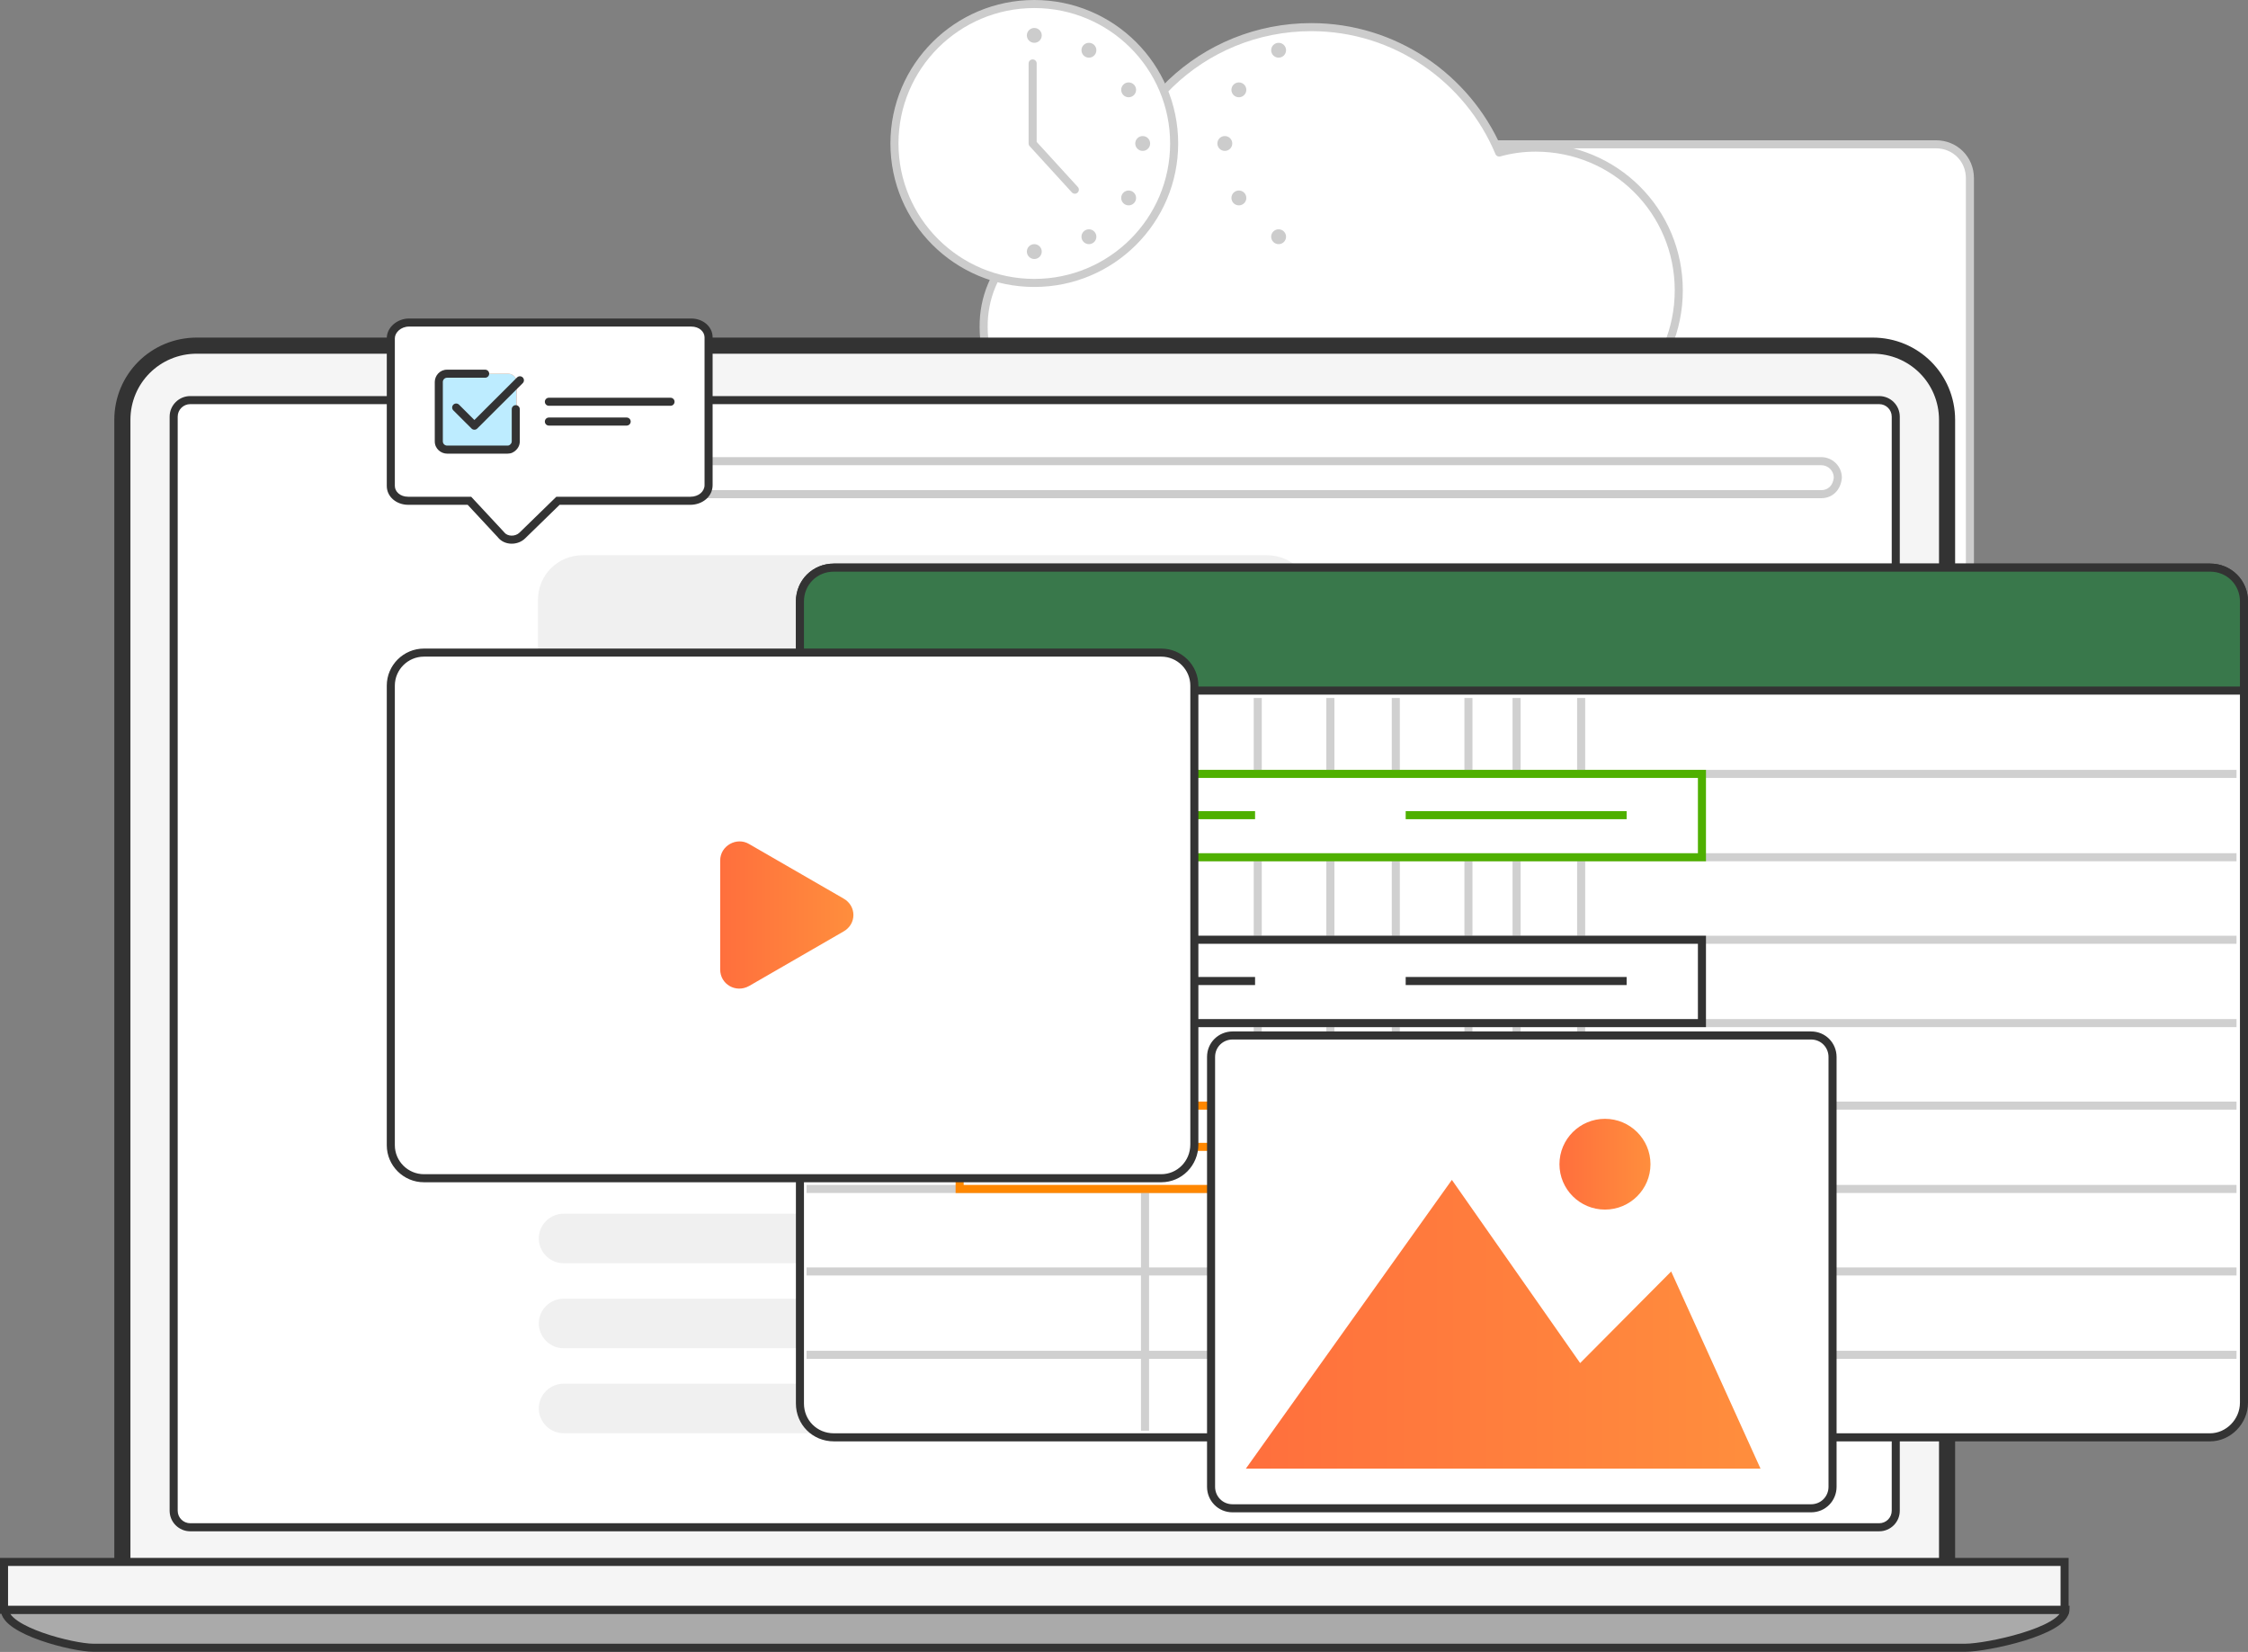 <svg width="230" height="169" viewBox="0 0 230 169" fill="none" xmlns="http://www.w3.org/2000/svg">
<rect x="0" y="0" width="230" height="169" fill="#808080" stroke="none"/>
<path d="M198.077 123.828H121.03C119.083 123.828 117.559 122.309 117.559 120.367V18.224C117.559 16.282 119.083 14.763 121.03 14.763H198.077C200.025 14.763 201.549 16.282 201.549 18.224V120.367C201.549 122.309 200.025 123.828 198.077 123.828Z" fill="white"/>
<path fill-rule="evenodd" clip-rule="evenodd" d="M121.029 15.175C119.308 15.175 117.97 16.511 117.97 18.224V120.367C117.97 122.08 119.308 123.416 121.029 123.416H198.076C199.797 123.416 201.135 122.08 201.135 120.367V18.224C201.135 16.511 199.797 15.175 198.076 15.175H121.029ZM117.146 18.224C117.146 16.054 118.855 14.351 121.029 14.351H198.076C200.25 14.351 201.96 16.054 201.96 18.224V120.367C201.96 122.538 200.25 124.241 198.076 124.241H121.029C118.855 124.241 117.146 122.538 117.146 120.367V18.224Z" fill="#CCCCCC"/>
<path opacity="0.5" d="M192.997 39.413H126.109C125.517 39.413 125.009 38.906 125.009 38.315C125.009 37.724 125.517 37.218 126.109 37.218H192.997C193.589 37.218 194.097 37.724 194.097 38.315C194.097 38.906 193.589 39.413 192.997 39.413Z" fill="#CCCCCC"/>
<path opacity="0.5" d="M192.997 44.815H126.109C125.517 44.815 125.009 44.308 125.009 43.718C125.009 43.127 125.517 42.62 126.109 42.62H192.997C193.589 42.62 194.097 43.127 194.097 43.718C194.097 44.308 193.589 44.815 192.997 44.815Z" fill="#CCCCCC"/>
<path opacity="0.5" d="M192.997 50.133H126.109C125.517 50.133 125.009 49.627 125.009 49.036C125.009 48.445 125.517 47.938 126.109 47.938H192.997C193.589 47.938 194.097 48.445 194.097 49.036C194.097 49.627 193.589 50.133 192.997 50.133Z" fill="#CCCCCC"/>
<path opacity="0.5" d="M192.997 55.536H126.109C125.517 55.536 125.009 55.029 125.009 54.438C125.009 53.848 125.517 53.341 126.109 53.341H192.997C193.589 53.341 194.097 53.848 194.097 54.438C194.097 55.029 193.589 55.536 192.997 55.536Z" fill="#CCCCCC"/>
<path opacity="0.5" d="M192.997 67.439H126.109C125.517 67.439 125.009 66.932 125.009 66.341C125.009 65.75 125.517 65.244 126.109 65.244H192.997C193.589 65.244 194.097 65.75 194.097 66.341C194.097 66.932 193.589 67.439 192.997 67.439Z" fill="#CCCCCC"/>
<path opacity="0.5" d="M192.997 72.841H126.109C125.517 72.841 125.009 72.335 125.009 71.744C125.009 71.153 125.517 70.646 126.109 70.646H192.997C193.589 70.646 194.097 71.153 194.097 71.744C194.097 72.335 193.589 72.841 192.997 72.841Z" fill="#CCCCCC"/>
<path opacity="0.5" d="M192.997 78.244H126.109C125.517 78.244 125.009 77.737 125.009 77.147C125.009 76.556 125.517 76.049 126.109 76.049H192.997C193.589 76.049 194.097 76.556 194.097 77.147C194.097 77.737 193.589 78.244 192.997 78.244Z" fill="#CCCCCC"/>
<path opacity="0.5" d="M192.997 83.562H126.109C125.517 83.562 125.009 83.055 125.009 82.465C125.009 81.874 125.517 81.367 126.109 81.367H192.997C193.589 81.367 194.097 81.874 194.097 82.465C194.097 83.14 193.589 83.562 192.997 83.562Z" fill="#CCCCCC"/>
<path opacity="0.5" d="M192.997 98.419H126.109C125.517 98.419 125.009 97.912 125.009 97.322C125.009 96.731 125.517 96.224 126.109 96.224H192.997C193.589 96.224 194.097 96.731 194.097 97.322C194.097 97.912 193.589 98.419 192.997 98.419Z" fill="#CCCCCC"/>
<path opacity="0.5" d="M192.997 103.738H126.109C125.517 103.738 125.009 103.231 125.009 102.64C125.009 102.049 125.517 101.543 126.109 101.543H192.997C193.589 101.543 194.097 102.049 194.097 102.64C194.097 103.231 193.589 103.738 192.997 103.738Z" fill="#CCCCCC"/>
<path opacity="0.5" d="M192.997 109.14H126.109C125.517 109.14 125.009 108.633 125.009 108.042C125.009 107.452 125.517 106.945 126.109 106.945H192.997C193.589 106.945 194.097 107.452 194.097 108.042C194.097 108.633 193.589 109.14 192.997 109.14Z" fill="#CCCCCC"/>
<path opacity="0.5" d="M192.997 114.543H126.109C125.517 114.543 125.009 114.036 125.009 113.445C125.009 112.854 125.517 112.348 126.109 112.348H192.997C193.589 112.348 194.097 112.854 194.097 113.445C194.097 114.036 193.589 114.543 192.997 114.543Z" fill="#CCCCCC"/>
<path d="M95.866 126.699H60.137V150.504H95.866V126.699Z" fill="white"/>
<path fill-rule="evenodd" clip-rule="evenodd" d="M59.725 126.699C59.725 126.471 59.909 126.286 60.137 126.286H95.866C96.094 126.286 96.278 126.471 96.278 126.699V150.504C96.278 150.731 96.094 150.916 95.866 150.916H60.137C59.909 150.916 59.725 150.731 59.725 150.504V126.699ZM60.549 127.111V150.092H95.454V127.111H60.549Z" fill="#CCCCCC"/>
<path d="M78.001 136.153L60.137 150.504H95.866L78.001 136.153Z" fill="white"/>
<path fill-rule="evenodd" clip-rule="evenodd" d="M77.743 135.832C77.894 135.711 78.109 135.711 78.26 135.832L96.124 150.183C96.261 150.292 96.313 150.476 96.255 150.641C96.197 150.806 96.041 150.916 95.866 150.916H60.137C59.962 150.916 59.806 150.806 59.748 150.641C59.69 150.476 59.742 150.292 59.879 150.183L77.743 135.832ZM61.308 150.092H94.695L78.002 136.682L61.308 150.092Z" fill="#CCCCCC"/>
<path d="M78.001 143.329L95.866 126.699H60.137L78.001 143.329Z" fill="white"/>
<path fill-rule="evenodd" clip-rule="evenodd" d="M59.753 126.548C59.815 126.39 59.967 126.286 60.137 126.286H95.866C96.036 126.286 96.188 126.39 96.25 126.548C96.312 126.705 96.271 126.885 96.147 127L78.282 143.63C78.124 143.777 77.879 143.777 77.721 143.63L59.856 127C59.732 126.885 59.691 126.705 59.753 126.548ZM61.184 127.111L78.002 142.765L94.819 127.111H61.184Z" fill="#CCCCCC"/>
<path d="M111.477 22.614C112.155 22.614 112.747 22.698 113.425 22.782C113.763 11.64 122.907 2.776 134.168 2.776C142.804 2.776 150.255 8.094 153.388 15.607C154.573 15.269 155.843 15.101 157.113 15.101C165.241 15.101 171.76 21.601 171.76 29.705C171.76 37.809 165.241 44.309 157.113 44.309H111.477C105.466 44.309 100.64 39.497 100.64 33.503C100.555 27.425 105.466 22.614 111.477 22.614Z" fill="white"/>
<path fill-rule="evenodd" clip-rule="evenodd" d="M134.168 3.188C123.128 3.188 114.168 11.876 113.837 22.795C113.833 22.911 113.781 23.02 113.693 23.096C113.605 23.171 113.489 23.206 113.374 23.192C113.305 23.183 113.238 23.174 113.172 23.166C112.574 23.091 112.059 23.026 111.477 23.026C105.689 23.026 100.971 27.656 101.052 33.498L101.052 33.503C101.052 39.268 105.692 43.896 111.477 43.896H157.113C165.014 43.896 171.348 37.58 171.348 29.705C171.348 21.829 165.014 15.513 157.113 15.513C155.879 15.513 154.647 15.677 153.5 16.003C153.3 16.061 153.088 15.959 153.007 15.766C149.936 8.4 142.631 3.188 134.168 3.188ZM113.031 22.318C113.607 11.164 122.839 2.364 134.168 2.364C142.849 2.364 150.353 7.631 153.626 15.116C154.748 14.831 155.931 14.688 157.113 14.688C165.467 14.688 172.173 21.372 172.173 29.705C172.173 38.037 165.467 44.721 157.113 44.721H111.477C105.24 44.721 100.229 39.727 100.228 33.506C100.141 27.193 105.244 22.201 111.477 22.201C112.027 22.201 112.524 22.255 113.031 22.318Z" fill="#CCCCCC"/>
<path d="M105.822 28.945C113.725 28.945 120.131 22.558 120.131 14.678C120.131 6.799 113.725 0.412 105.822 0.412C97.92 0.412 91.514 6.799 91.514 14.678C91.514 22.558 97.92 28.945 105.822 28.945Z" fill="white"/>
<path fill-rule="evenodd" clip-rule="evenodd" d="M105.822 0.824C98.146 0.824 91.926 7.028 91.926 14.678C91.926 22.329 98.146 28.533 105.822 28.533C113.499 28.533 119.719 22.329 119.719 14.678C119.719 7.028 113.499 0.824 105.822 0.824ZM91.102 14.678C91.102 6.571 97.694 0 105.822 0C113.951 0 120.543 6.571 120.543 14.678C120.543 22.786 113.951 29.357 105.822 29.357C97.694 29.357 91.102 22.786 91.102 14.678Z" fill="#CCCCCC"/>
<path d="M105.823 4.38C106.243 4.38 106.585 4.039 106.585 3.62C106.585 3.2 106.243 2.86 105.823 2.86C105.402 2.86 105.061 3.2 105.061 3.62C105.061 4.039 105.402 4.38 105.823 4.38Z" fill="#CCCCCC"/>
<path d="M130.819 5.899C131.239 5.899 131.581 5.559 131.581 5.139C131.581 4.72 131.239 4.38 130.819 4.38C130.398 4.38 130.057 4.72 130.057 5.139C130.057 5.559 130.398 5.899 130.819 5.899Z" fill="#CCCCCC"/>
<path d="M126.754 9.951C127.175 9.951 127.516 9.611 127.516 9.191C127.516 8.772 127.175 8.432 126.754 8.432C126.333 8.432 125.992 8.772 125.992 9.191C125.992 9.611 126.333 9.951 126.754 9.951Z" fill="#CCCCCC"/>
<path d="M125.315 15.438C125.736 15.438 126.077 15.098 126.077 14.678C126.077 14.259 125.736 13.919 125.315 13.919C124.894 13.919 124.553 14.259 124.553 14.678C124.553 15.098 124.894 15.438 125.315 15.438Z" fill="#CCCCCC"/>
<path d="M126.754 21.01C127.175 21.01 127.516 20.67 127.516 20.25C127.516 19.83 127.175 19.49 126.754 19.49C126.333 19.49 125.992 19.83 125.992 20.25C125.992 20.67 126.333 21.01 126.754 21.01Z" fill="#CCCCCC"/>
<path d="M130.819 24.977C131.239 24.977 131.581 24.637 131.581 24.218C131.581 23.798 131.239 23.458 130.819 23.458C130.398 23.458 130.057 23.798 130.057 24.218C130.057 24.637 130.398 24.977 130.819 24.977Z" fill="#CCCCCC"/>
<path d="M105.823 26.497C106.243 26.497 106.585 26.157 106.585 25.737C106.585 25.317 106.243 24.977 105.823 24.977C105.402 24.977 105.061 25.317 105.061 25.737C105.061 26.157 105.402 26.497 105.823 26.497Z" fill="#CCCCCC"/>
<path d="M111.411 24.977C111.832 24.977 112.173 24.637 112.173 24.218C112.173 23.798 111.832 23.458 111.411 23.458C110.991 23.458 110.649 23.798 110.649 24.218C110.649 24.637 110.991 24.977 111.411 24.977Z" fill="#CCCCCC"/>
<path d="M115.475 21.01C115.896 21.01 116.237 20.67 116.237 20.25C116.237 19.83 115.896 19.49 115.475 19.49C115.054 19.49 114.713 19.83 114.713 20.25C114.713 20.67 115.054 21.01 115.475 21.01Z" fill="#CCCCCC"/>
<path d="M116.913 15.438C117.334 15.438 117.675 15.098 117.675 14.678C117.675 14.259 117.334 13.919 116.913 13.919C116.493 13.919 116.151 14.259 116.151 14.678C116.151 15.098 116.493 15.438 116.913 15.438Z" fill="#CCCCCC"/>
<path d="M115.475 9.951C115.896 9.951 116.237 9.611 116.237 9.191C116.237 8.772 115.896 8.432 115.475 8.432C115.054 8.432 114.713 8.772 114.713 9.191C114.713 9.611 115.054 9.951 115.475 9.951Z" fill="#CCCCCC"/>
<path d="M111.411 5.899C111.832 5.899 112.173 5.559 112.173 5.139C112.173 4.72 111.832 4.38 111.411 4.38C110.991 4.38 110.649 4.72 110.649 5.139C110.649 5.559 110.991 5.899 111.411 5.899Z" fill="#CCCCCC"/>
<path fill-rule="evenodd" clip-rule="evenodd" d="M105.653 6.078C105.881 6.078 106.066 6.262 106.066 6.49V14.518L110.276 19.128C110.429 19.296 110.417 19.556 110.249 19.71C110.081 19.863 109.821 19.852 109.667 19.684L105.349 14.956C105.28 14.88 105.241 14.781 105.241 14.678V6.49C105.241 6.262 105.426 6.078 105.653 6.078Z" fill="#CCCCCC"/>
<path d="M198.364 160.803H199.211V159.958V42.958C199.211 38.737 195.824 35.36 191.591 35.36H20.14C15.906 35.36 12.52 38.737 12.52 42.958V159.958V160.803H13.366H198.364Z" fill="#F5F5F5"/>
<path fill-rule="evenodd" clip-rule="evenodd" d="M11.695 42.958C11.695 38.279 15.453 34.536 20.14 34.536H191.591C196.277 34.536 200.035 38.279 200.035 42.958V161.627H11.695V42.958ZM20.14 36.184C16.359 36.184 13.344 39.194 13.344 42.958V159.978H198.387V42.958C198.387 39.194 195.371 36.184 191.591 36.184H20.14Z" fill="#333333"/>
<path fill-rule="evenodd" clip-rule="evenodd" d="M201.074 168.569H9.556C7.44 168.569 0.497 166.796 0.497 164.686H211.319C211.234 166.88 203.275 168.569 201.074 168.569Z" fill="#AAAAAA"/>
<path fill-rule="evenodd" clip-rule="evenodd" d="M0.085 164.273H211.747L211.731 164.701C211.715 165.104 211.52 165.459 211.251 165.758C210.983 166.057 210.617 166.328 210.201 166.573C209.368 167.064 208.261 167.492 207.111 167.844C204.815 168.547 202.231 168.981 201.074 168.981H9.557C8.433 168.981 6.118 168.522 4.096 167.807C3.081 167.448 2.11 167.015 1.384 166.524C0.689 166.053 0.085 165.439 0.085 164.686V164.273ZM1.049 165.098C1.191 165.32 1.446 165.571 1.846 165.841C2.488 166.276 3.385 166.682 4.37 167.03C6.348 167.729 8.563 168.157 9.557 168.157H201.074C202.118 168.157 204.615 167.746 206.869 167.056C207.994 166.712 209.031 166.306 209.783 165.863C210.159 165.641 210.446 165.42 210.638 165.207C210.672 165.17 210.702 165.133 210.728 165.098H1.049Z" fill="#333333"/>
<path fill-rule="evenodd" clip-rule="evenodd" d="M192.269 156.244H19.463C18.532 156.244 17.77 155.484 17.77 154.556V42.62C17.77 41.692 18.532 40.932 19.463 40.932H192.269C193.2 40.932 193.962 41.692 193.962 42.62V154.556C193.962 155.484 193.2 156.244 192.269 156.244Z" fill="white"/>
<path fill-rule="evenodd" clip-rule="evenodd" d="M19.462 41.344C18.757 41.344 18.181 41.92 18.181 42.62V154.556C18.181 155.256 18.757 155.832 19.462 155.832H192.268C192.973 155.832 193.549 155.256 193.549 154.556V42.62C193.549 41.92 192.973 41.344 192.268 41.344H19.462ZM17.356 42.62C17.356 41.463 18.304 40.52 19.462 40.52H192.268C193.426 40.52 194.373 41.463 194.373 42.62V154.556C194.373 155.713 193.426 156.656 192.268 156.656H19.462C18.304 156.656 17.356 155.713 17.356 154.556V42.62Z" fill="#333333"/>
<path d="M211.234 159.789H0.412V164.685H211.234V159.789Z" fill="#F5F5F5"/>
<path fill-rule="evenodd" clip-rule="evenodd" d="M0 159.377H211.646V165.098H0V159.377ZM0.824 160.201V164.273H210.822V160.201H0.824Z" fill="#333333"/>
<path d="M88.058 50.64C88.993 50.64 89.751 49.884 89.751 48.952C89.751 48.019 88.993 47.263 88.058 47.263C87.122 47.263 86.364 48.019 86.364 48.952C86.364 49.884 87.122 50.64 88.058 50.64Z" fill="#CCCCCC"/>
<path d="M61.983 50.64C62.919 50.64 63.677 49.884 63.677 48.952C63.677 48.019 62.919 47.263 61.983 47.263C61.048 47.263 60.29 48.019 60.29 48.952C60.29 49.884 61.048 50.64 61.983 50.64Z" fill="#CCCCCC"/>
<path d="M67.317 50.64C68.253 50.64 69.011 49.884 69.011 48.952C69.011 48.019 68.253 47.263 67.317 47.263C66.382 47.263 65.624 48.019 65.624 48.952C65.624 49.884 66.382 50.64 67.317 50.64Z" fill="#CCCCCC"/>
<path fill-rule="evenodd" clip-rule="evenodd" d="M186.341 50.555H45.116C44.185 50.555 43.423 49.795 43.423 48.867C43.423 47.938 44.185 47.178 45.116 47.178H186.341C187.273 47.178 188.035 47.938 188.035 48.867C187.95 49.88 187.273 50.555 186.341 50.555Z" fill="white"/>
<path fill-rule="evenodd" clip-rule="evenodd" d="M45.116 47.591C44.411 47.591 43.835 48.167 43.835 48.867C43.835 49.567 44.411 50.143 45.116 50.143H186.341C187.024 50.143 187.547 49.669 187.622 48.85C187.613 48.158 187.041 47.591 186.341 47.591H45.116ZM43.011 48.867C43.011 47.709 43.958 46.766 45.116 46.766H186.341C187.499 46.766 188.447 47.709 188.447 48.867C188.447 48.878 188.446 48.89 188.445 48.901C188.345 50.097 187.516 50.967 186.341 50.967H45.116C43.958 50.967 43.011 50.024 43.011 48.867Z" fill="#CCCCCC"/>
<path fill-rule="evenodd" clip-rule="evenodd" d="M129.633 102.218H59.613C57.073 102.218 55.041 100.192 55.041 97.659V61.36C55.041 58.828 57.073 56.802 59.613 56.802H129.633C132.173 56.802 134.205 58.828 134.205 61.36V97.659C134.205 100.192 132.173 102.218 129.633 102.218Z" fill="#F0F0F0"/>
<path fill-rule="evenodd" clip-rule="evenodd" d="M131.665 111.757H57.666C56.227 111.757 55.126 110.575 55.126 109.224C55.126 107.789 56.311 106.692 57.666 106.692H131.665C133.105 106.692 134.205 107.873 134.205 109.224C134.205 110.659 133.105 111.757 131.665 111.757Z" fill="#F0F0F0"/>
<path fill-rule="evenodd" clip-rule="evenodd" d="M131.665 120.536H57.666C56.227 120.536 55.126 119.354 55.126 118.003C55.126 116.568 56.311 115.471 57.666 115.471H131.665C133.105 115.471 134.205 116.653 134.205 118.003C134.205 119.354 133.105 120.536 131.665 120.536Z" fill="#F0F0F0"/>
<path fill-rule="evenodd" clip-rule="evenodd" d="M131.665 129.231H57.666C56.227 129.231 55.126 128.049 55.126 126.698C55.126 125.263 56.311 124.166 57.666 124.166H131.665C133.105 124.166 134.205 125.348 134.205 126.698C134.205 128.049 133.105 129.231 131.665 129.231Z" fill="#F0F0F0"/>
<path fill-rule="evenodd" clip-rule="evenodd" d="M131.665 137.926H57.666C56.227 137.926 55.126 136.744 55.126 135.393C55.126 133.958 56.311 132.861 57.666 132.861H131.665C133.105 132.861 134.205 134.043 134.205 135.393C134.205 136.744 133.105 137.926 131.665 137.926Z" fill="#F0F0F0"/>
<path fill-rule="evenodd" clip-rule="evenodd" d="M131.665 146.621H57.666C56.227 146.621 55.126 145.439 55.126 144.088C55.126 142.653 56.311 141.556 57.666 141.556H131.665C133.105 141.556 134.205 142.737 134.205 144.088C134.205 145.439 133.105 146.621 131.665 146.621Z" fill="#F0F0F0"/>
<path d="M70.635 51.231H57.088L53.447 54.776C52.855 55.367 51.754 55.367 51.246 54.692L48.029 51.231H41.763C40.747 51.231 39.985 50.555 39.985 49.711V34.601C39.985 33.757 40.832 32.997 41.848 32.997H70.72C71.736 32.997 72.498 33.672 72.498 34.516V49.627C72.498 50.555 71.651 51.231 70.635 51.231Z" fill="white"/>
<path fill-rule="evenodd" clip-rule="evenodd" d="M41.848 33.409C41.005 33.409 40.398 34.035 40.398 34.601V49.711C40.398 50.273 40.916 50.819 41.763 50.819H48.208L51.563 54.427L51.575 54.444C51.74 54.663 52.014 54.789 52.326 54.797C52.639 54.805 52.949 54.691 53.157 54.484L53.16 54.481L56.921 50.819H70.635C71.493 50.819 72.085 50.264 72.085 49.627V34.516C72.085 33.954 71.567 33.409 70.72 33.409H41.848ZM39.573 34.601C39.573 33.478 40.659 32.585 41.848 32.585H70.72C71.905 32.585 72.91 33.39 72.91 34.516V49.627C72.91 50.847 71.809 51.643 70.635 51.643H57.256L53.737 55.07C53.352 55.453 52.816 55.634 52.304 55.621C51.798 55.608 51.275 55.402 50.931 54.958L47.849 51.643H41.763C40.578 51.643 39.573 50.837 39.573 49.711V34.601Z" fill="#333333"/>
<path d="M44.981 39.075C44.981 38.653 45.32 38.231 45.828 38.231H52.008C52.432 38.231 52.855 38.568 52.855 39.075V45.153C52.855 45.575 52.517 45.997 52.008 45.997H45.743C45.32 45.997 44.897 45.659 44.897 45.153V39.075H44.981Z" fill="url(#paint0_linear)"/>
<path d="M44.981 39.075C44.981 38.653 45.32 38.231 45.828 38.231H52.008C52.432 38.231 52.855 38.568 52.855 39.075V45.153C52.855 45.575 52.517 45.997 52.008 45.997H45.743C45.32 45.997 44.897 45.659 44.897 45.153V39.075H44.981Z" fill="#BDECFF"/>
<path fill-rule="evenodd" clip-rule="evenodd" d="M45.742 38.643C45.487 38.643 45.308 38.854 45.308 39.075V45.153C45.308 45.404 45.518 45.585 45.742 45.585H51.923C52.002 45.585 52.05 45.572 52.084 45.557C52.12 45.541 52.164 45.512 52.225 45.452C52.3 45.376 52.33 45.31 52.343 45.266C52.357 45.22 52.358 45.184 52.358 45.153V41.86C52.358 41.633 52.542 41.448 52.77 41.448C52.997 41.448 53.182 41.633 53.182 41.86V45.153C53.182 45.279 53.175 45.668 52.807 46.035C52.698 46.144 52.572 46.242 52.418 46.31C52.262 46.379 52.098 46.409 51.923 46.409H45.742C45.12 46.409 44.483 45.914 44.483 45.153V39.075C44.483 38.451 44.981 37.818 45.742 37.818H49.637C49.864 37.818 50.049 38.003 50.049 38.23C50.049 38.458 49.864 38.643 49.637 38.643H45.742Z" fill="#333333"/>
<path fill-rule="evenodd" clip-rule="evenodd" d="M53.485 38.615C53.646 38.776 53.645 39.037 53.484 39.198L48.828 43.84C48.667 44.001 48.406 44.001 48.245 43.84L46.383 41.983C46.222 41.823 46.221 41.562 46.382 41.401C46.543 41.239 46.804 41.239 46.965 41.4L48.536 42.967L52.902 38.614C53.063 38.453 53.324 38.454 53.485 38.615Z" fill="#333333"/>
<path fill-rule="evenodd" clip-rule="evenodd" d="M55.745 41.101C55.745 40.873 55.93 40.689 56.157 40.689H68.603C68.831 40.689 69.016 40.873 69.016 41.101C69.016 41.328 68.831 41.513 68.603 41.513H56.157C55.93 41.513 55.745 41.328 55.745 41.101Z" fill="#333333"/>
<path fill-rule="evenodd" clip-rule="evenodd" d="M55.745 43.127C55.745 42.899 55.93 42.715 56.157 42.715H64.116C64.344 42.715 64.528 42.899 64.528 43.127C64.528 43.354 64.344 43.539 64.116 43.539H56.157C55.93 43.539 55.745 43.354 55.745 43.127Z" fill="#333333"/>
<path d="M226.117 147.043H85.315C83.368 147.043 81.844 145.523 81.844 143.582V61.529C81.844 59.588 83.368 58.068 85.315 58.068H226.117C228.064 58.068 229.588 59.588 229.588 61.529V143.497C229.588 145.439 227.98 147.043 226.117 147.043Z" fill="white"/>
<path fill-rule="evenodd" clip-rule="evenodd" d="M85.315 58.48C83.594 58.48 82.256 59.816 82.256 61.529V143.582C82.256 145.294 83.594 146.63 85.315 146.63H226.117C227.747 146.63 229.176 145.216 229.176 143.497V61.529C229.176 59.816 227.838 58.48 226.117 58.48H85.315ZM81.432 61.529C81.432 59.359 83.141 57.656 85.315 57.656H226.117C228.291 57.656 230 59.359 230 61.529V143.497C230 145.661 228.212 147.455 226.117 147.455H85.315C83.141 147.455 81.432 145.752 81.432 143.582V61.529Z" fill="#333333"/>
<path d="M229.588 70.646H81.844V61.529C81.844 59.588 83.368 58.068 85.315 58.068H226.117C228.064 58.068 229.588 59.588 229.588 61.529V70.646Z" fill="#39784B"/>
<path fill-rule="evenodd" clip-rule="evenodd" d="M85.315 58.48C83.594 58.48 82.256 59.816 82.256 61.529V70.234H229.176V61.529C229.176 59.816 227.838 58.48 226.117 58.48H85.315ZM81.432 61.529C81.432 59.359 83.141 57.656 85.315 57.656H226.117C228.291 57.656 230 59.359 230 61.529V71.058H81.432V61.529Z" fill="#333333"/>
<path fill-rule="evenodd" clip-rule="evenodd" d="M228.826 79.585H82.52V78.76H228.826V79.585Z" fill="#D0D0D0"/>
<path fill-rule="evenodd" clip-rule="evenodd" d="M228.826 88.111H82.52V87.286H228.826V88.111Z" fill="#D0D0D0"/>
<path fill-rule="evenodd" clip-rule="evenodd" d="M228.826 96.552H82.52V95.728H228.826V96.552Z" fill="#D0D0D0"/>
<path fill-rule="evenodd" clip-rule="evenodd" d="M228.826 105.078H82.52V104.254H228.826V105.078Z" fill="#D0D0D0"/>
<path fill-rule="evenodd" clip-rule="evenodd" d="M228.826 113.52H82.52V112.695H228.826V113.52Z" fill="#D0D0D0"/>
<path fill-rule="evenodd" clip-rule="evenodd" d="M228.826 122.046H82.52V121.221H228.826V122.046Z" fill="#D0D0D0"/>
<path fill-rule="evenodd" clip-rule="evenodd" d="M228.826 130.487H82.52V129.663H228.826V130.487Z" fill="#D0D0D0"/>
<path fill-rule="evenodd" clip-rule="evenodd" d="M228.826 139.013H82.52V138.189H228.826V139.013Z" fill="#D0D0D0"/>
<path fill-rule="evenodd" clip-rule="evenodd" d="M128.271 146.367V71.406H129.096V146.367H128.271Z" fill="#D0D0D0"/>
<path fill-rule="evenodd" clip-rule="evenodd" d="M116.738 146.367V71.406H117.563V146.367H116.738Z" fill="#D0D0D0"/>
<path fill-rule="evenodd" clip-rule="evenodd" d="M135.703 146.367V71.406H136.527V146.367H135.703Z" fill="#D0D0D0"/>
<path fill-rule="evenodd" clip-rule="evenodd" d="M154.754 146.367V71.406H155.578V146.367H154.754Z" fill="#D0D0D0"/>
<path fill-rule="evenodd" clip-rule="evenodd" d="M142.396 146.367V71.406H143.22V146.367H142.396Z" fill="#D0D0D0"/>
<path fill-rule="evenodd" clip-rule="evenodd" d="M161.361 146.367V71.406H162.186V146.367H161.361Z" fill="#D0D0D0"/>
<path fill-rule="evenodd" clip-rule="evenodd" d="M149.828 146.367V71.406H150.652V146.367H149.828Z" fill="#D0D0D0"/>
<path d="M174.131 79.172H98.185V87.698H174.131V79.172Z" fill="white"/>
<path fill-rule="evenodd" clip-rule="evenodd" d="M97.772 78.76H174.543V88.111H97.772V78.76ZM98.597 79.585V87.286H173.719V79.585H98.597Z" fill="#4FB000"/>
<path fill-rule="evenodd" clip-rule="evenodd" d="M128.41 83.805H105.889V82.981H128.41V83.805Z" fill="#4FB000"/>
<path fill-rule="evenodd" clip-rule="evenodd" d="M166.426 83.805H143.82V82.981H166.426V83.805Z" fill="#4FB000"/>
<path d="M174.131 96.14H98.185V104.666H174.131V96.14Z" fill="white"/>
<path fill-rule="evenodd" clip-rule="evenodd" d="M97.772 95.728H174.543V105.078H97.772V95.728ZM98.597 96.552V104.254H173.719V96.552H98.597Z" fill="#333333"/>
<path fill-rule="evenodd" clip-rule="evenodd" d="M128.41 100.773H105.889V99.948H128.41V100.773Z" fill="#333333"/>
<path fill-rule="evenodd" clip-rule="evenodd" d="M166.426 100.773H143.82V99.948H166.426V100.773Z" fill="#333333"/>
<path d="M174.131 113.107H98.185V121.633H174.131V113.107Z" fill="white"/>
<path fill-rule="evenodd" clip-rule="evenodd" d="M97.772 112.695H174.543V122.046H97.772V112.695ZM98.597 113.52V121.221H173.719V113.52H98.597Z" fill="#FF8700"/>
<path fill-rule="evenodd" clip-rule="evenodd" d="M128.41 117.74H105.889V116.916H128.41V117.74Z" fill="#FF8700"/>
<path fill-rule="evenodd" clip-rule="evenodd" d="M166.426 117.74H143.82V116.916H166.426V117.74Z" fill="#FF8700"/>
<path d="M185.292 154.302H126.11C124.84 154.302 123.908 153.289 123.908 152.108V108.127C123.908 106.861 124.924 105.932 126.11 105.932H185.292C186.562 105.932 187.493 106.945 187.493 108.127V152.108C187.493 153.289 186.562 154.302 185.292 154.302Z" fill="white"/>
<path fill-rule="evenodd" clip-rule="evenodd" d="M126.11 106.344C125.14 106.344 124.32 107.1 124.32 108.127V152.108C124.32 153.071 125.076 153.89 126.11 153.89H185.292C186.325 153.89 187.081 153.071 187.081 152.108V108.127C187.081 107.164 186.325 106.344 185.292 106.344H126.11ZM123.496 108.127C123.496 106.622 124.708 105.52 126.11 105.52H185.292C186.799 105.52 187.906 106.727 187.906 108.127V152.108C187.906 153.508 186.799 154.715 185.292 154.715H126.11C124.603 154.715 123.496 153.508 123.496 152.108V108.127Z" fill="#333333"/>
<path d="M127.464 150.25L148.546 120.705L161.669 139.445L170.983 130.075L180.127 150.25H127.464Z" fill="url(#paint1_linear)"/>
<path d="M164.209 123.744C166.781 123.744 168.866 121.665 168.866 119.101C168.866 116.537 166.781 114.458 164.209 114.458C161.638 114.458 159.553 116.537 159.553 119.101C159.553 121.665 161.638 123.744 164.209 123.744Z" fill="url(#paint2_linear)"/>
<path d="M118.811 120.536H43.372C41.509 120.536 39.985 119.017 39.985 117.16V70.14C39.985 68.283 41.509 66.763 43.372 66.763H118.811C120.673 66.763 122.197 68.283 122.197 70.14V117.075C122.197 119.017 120.673 120.536 118.811 120.536Z" fill="white"/>
<path fill-rule="evenodd" clip-rule="evenodd" d="M43.372 67.175C41.736 67.175 40.398 68.511 40.398 70.14V117.16C40.398 118.788 41.736 120.124 43.372 120.124H118.811C120.44 120.124 121.785 118.795 121.785 117.075V70.14C121.785 68.511 120.447 67.175 118.811 67.175H43.372ZM39.573 70.14C39.573 68.054 41.283 66.351 43.372 66.351H118.811C120.9 66.351 122.61 68.054 122.61 70.14V117.075C122.61 119.239 120.906 120.948 118.811 120.948H43.372C41.283 120.948 39.573 119.246 39.573 117.16V70.14Z" fill="#333333"/>
<path d="M86.299 91.919L76.647 86.348C75.377 85.588 73.684 86.516 73.684 88.036V99.179C73.684 100.698 75.292 101.627 76.647 100.867L86.299 95.296C87.654 94.536 87.654 92.679 86.299 91.919Z" fill="url(#paint3_linear)"/>
<defs>
<linearGradient id="paint0_linear" x1="44.941" y1="37.99" x2="52.602" y2="46.081" gradientUnits="userSpaceOnUse">
<stop stop-color="#FFC671"/>
<stop offset="0.594" stop-color="#FF7541"/>
<stop offset="1" stop-color="#FF6F3D"/>
</linearGradient>
<linearGradient id="paint1_linear" x1="127.47" y1="135.471" x2="180.101" y2="135.471" gradientUnits="userSpaceOnUse">
<stop stop-color="#FF6F3D"/>
<stop offset="1" stop-color="#FF8E3D"/>
</linearGradient>
<linearGradient id="paint2_linear" x1="159.566" y1="119.081" x2="168.836" y2="119.081" gradientUnits="userSpaceOnUse">
<stop stop-color="#FF6F3D"/>
<stop offset="1" stop-color="#FF8E3D"/>
</linearGradient>
<linearGradient id="paint3_linear" x1="73.732" y1="93.632" x2="87.306" y2="93.632" gradientUnits="userSpaceOnUse">
<stop stop-color="#FF6F3D"/>
<stop offset="1" stop-color="#FF8E3D"/>
</linearGradient>
</defs>
</svg>
